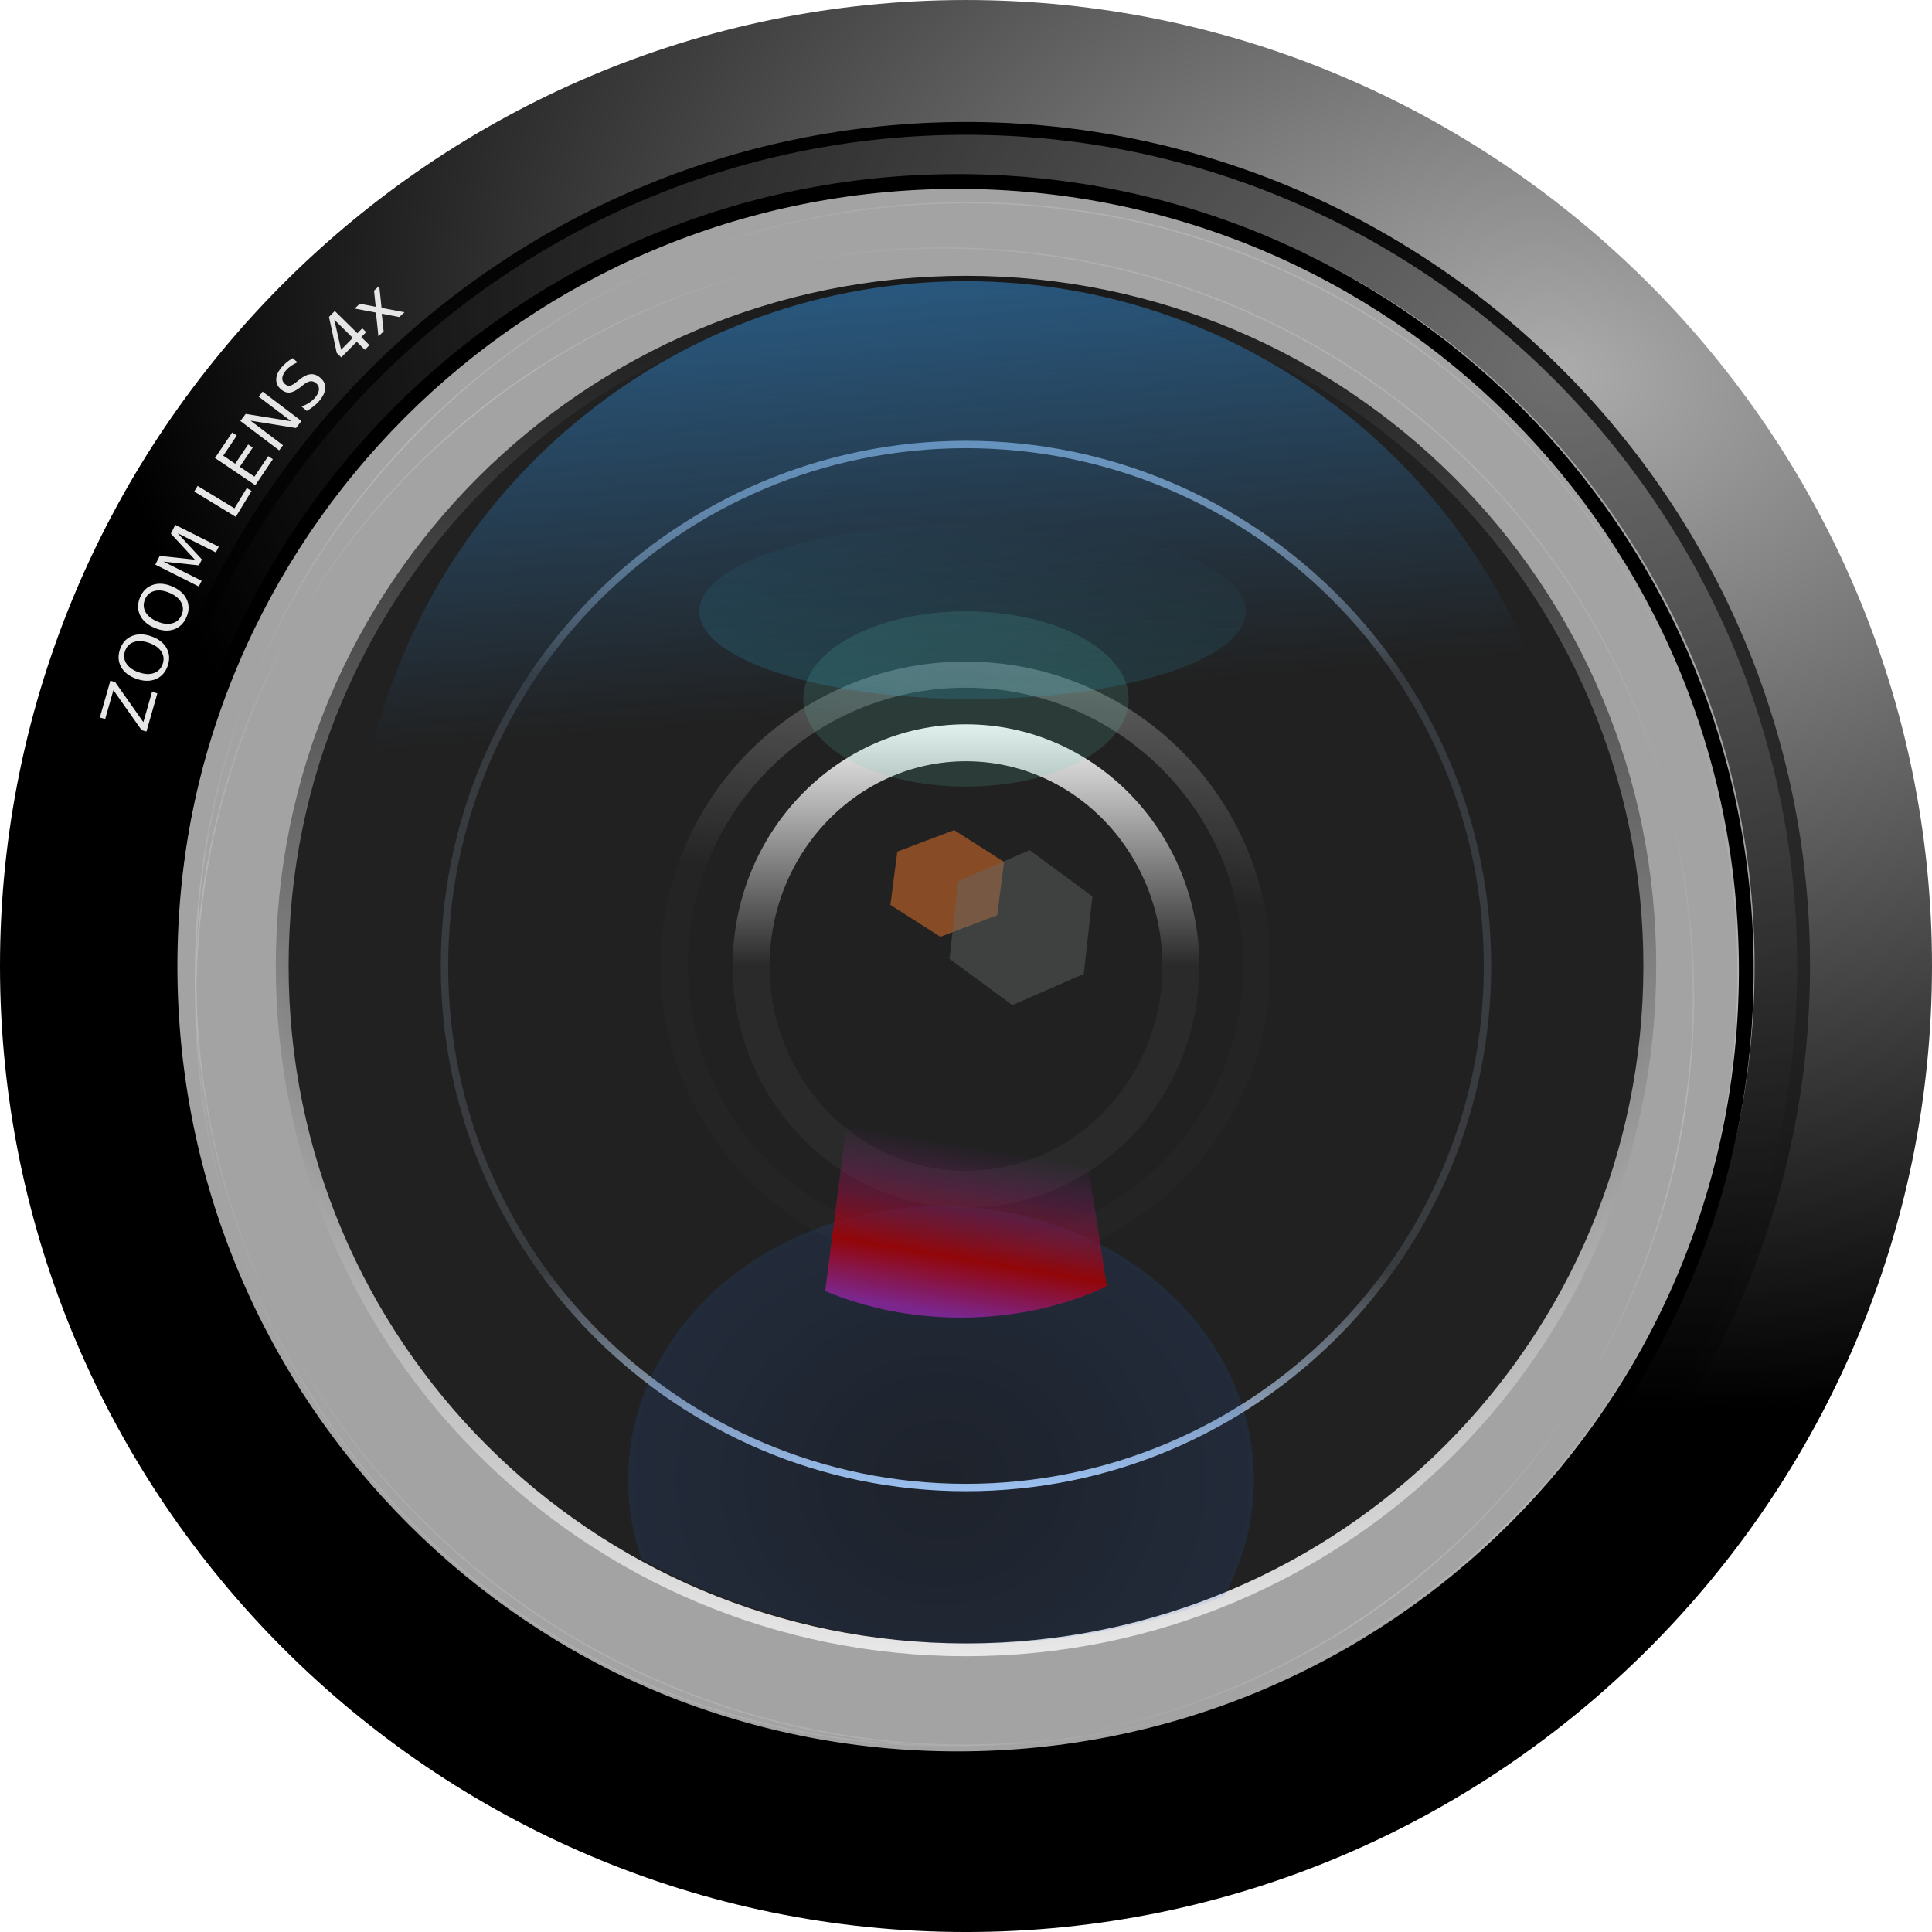 <?xml version="1.0" encoding="UTF-8" standalone="no"?>
<!-- Created with Inkscape (http://www.inkscape.org/) -->
<svg id="svg4909" xmlns:rdf="http://www.w3.org/1999/02/22-rdf-syntax-ns#" xmlns="http://www.w3.org/2000/svg" height="463.08" width="463.08" version="1.0" xmlns:cc="http://creativecommons.org/ns#" xmlns:xlink="http://www.w3.org/1999/xlink" xmlns:dc="http://purl.org/dc/elements/1.1/">
 <defs id="defs3">
  <linearGradient id="linearGradient5887">
   <stop id="stop5889" stop-color="#cdd0ce" offset="0"/>
   <stop id="stop5891" stop-color="#cdd0ce" stop-opacity="0" offset="1"/>
  </linearGradient>
  <linearGradient id="linearGradient5639">
   <stop id="stop5641" stop-color="#aed3ff" offset="0"/>
   <stop id="stop5643" stop-color="#d6e9ff" stop-opacity="0.132" offset="0.21"/>
   <stop id="stop5647" stop-color="#c2deff" stop-opacity="0.132" offset="0.778"/>
   <stop id="stop5645" stop-color="#aed3ff" offset="1"/>
  </linearGradient>
  <filter id="filter5590" color-interpolation-filters="sRGB" width="1" y="0" x="0" height="1">
   <feGaussianBlur id="feGaussianBlur5592" stdDeviation="0.811" result="fbSourceGraphic"/>
   <feColorMatrix id="feColorMatrix3137" values="0 0 0 -1 0 0 0 0 -1 0 0 0 0 -1 0 0 0 0 1 0" result="fbSourceGraphicAlpha" in="fbSourceGraphic"/>
   <feColorMatrix id="feColorMatrix3139" result="fbSourceGraphic" values="0" type="saturate" in="fbSourceGraphic"/>
   <feColorMatrix id="feColorMatrix3247" values="0 0 0 -1 0 0 0 0 -1 0 0 0 0 -1 0 0 0 0 1 0" result="fbSourceGraphicAlpha" in="fbSourceGraphic"/>
   <feFlood id="feFlood3249" flood-color="rgb(128,128,128)" in="fbSourceGraphic" flood-opacity="0" result="result1"/>
   <feBlend id="feBlend3251" result="result2" in2="fbSourceGraphic" mode="normal"/>
   <feComposite id="feComposite3253" operator="arithmetic" k2="1" in2="fbSourceGraphic" result="result3"/>
   <feComposite id="feComposite3255" operator="in" in2="fbSourceGraphic"/>
  </filter>
  <filter id="filter5827" color-interpolation-filters="sRGB" width="1" y="0" x="0" height="1">
   <feGaussianBlur id="feGaussianBlur5829" stdDeviation="1.017" result="fbSourceGraphic"/>
   <feColorMatrix id="feColorMatrix3085" values="0 0 0 -1 0 0 0 0 -1 0 0 0 0 -1 0 0 0 0 1 0" result="fbSourceGraphicAlpha" in="fbSourceGraphic"/>
   <feColorMatrix id="feColorMatrix3087" result="fbSourceGraphic" values="0" type="saturate" in="fbSourceGraphic"/>
   <feColorMatrix id="feColorMatrix3089" values="0 0 0 -1 0 0 0 0 -1 0 0 0 0 -1 0 0 0 0 1 0" result="fbSourceGraphicAlpha" in="fbSourceGraphic"/>
   <feColorMatrix id="feColorMatrix3091" result="fbSourceGraphic" values="0" type="saturate" in="fbSourceGraphic"/>
   <feColorMatrix id="feColorMatrix3157" values="0 0 0 -1 0 0 0 0 -1 0 0 0 0 -1 0 0 0 0 1 0" result="fbSourceGraphicAlpha" in="fbSourceGraphic"/>
   <feFlood id="feFlood3159" flood-color="rgb(128,128,128)" in="fbSourceGraphic" flood-opacity="0" result="result1"/>
   <feBlend id="feBlend3161" result="result2" in2="fbSourceGraphic" mode="normal"/>
   <feComposite id="feComposite3163" operator="arithmetic" k2="1" in2="fbSourceGraphic" result="result3"/>
   <feComposite id="feComposite3165" operator="in" in2="fbSourceGraphic" result="fbSourceGraphic"/>
   <feColorMatrix id="feColorMatrix3167" values="0 0 0 -1 0 0 0 0 -1 0 0 0 0 -1 0 0 0 0 1 0" result="fbSourceGraphicAlpha" in="fbSourceGraphic"/>
   <feFlood id="feFlood3169" flood-color="rgb(128,128,128)" in="fbSourceGraphic" flood-opacity="0" result="result1"/>
   <feBlend id="feBlend3171" result="result2" in2="fbSourceGraphic" mode="normal"/>
   <feComposite id="feComposite3173" operator="arithmetic" k2="1" in2="fbSourceGraphic" result="result4"/>
   <feComposite id="feComposite3175" operator="in" in2="fbSourceGraphic"/>
  </filter>
  <linearGradient id="linearGradient5957" y2="305.11" gradientUnits="userSpaceOnUse" x2="-143.59" gradientTransform="translate(427.844,138.77)" y1="345.38" x1="-150.34">
   <stop id="stop5771" stop-color="#89269d" offset="0"/>
   <stop id="stop5777" stop-color="#a40000" offset="0.337"/>
   <stop id="stop5773" stop-color="#89269d" stop-opacity="0" offset="1"/>
  </linearGradient>
  <radialGradient id="radialGradient5961" gradientUnits="userSpaceOnUse" cy="337.36" cx="-167" gradientTransform="matrix(1.339,0,0,1.172,495.161,127.689)" r="56">
   <stop id="stop5610" stop-color="#042b76" offset="0"/>
   <stop id="stop5612" stop-color="#2e75f8" offset="1"/>
  </radialGradient>
  <linearGradient id="linearGradient5965" y2="165.88" gradientUnits="userSpaceOnUse" x2="-175.16" gradientTransform="matrix(1.261,0,0,1.261,473.021,129.311)" y1="76.875" x1="-182.84">
   <stop id="stop5623" stop-color="#2a5e89" offset="0"/>
   <stop id="stop5625" stop-color="#2a5e89" stop-opacity="0" offset="1"/>
  </linearGradient>
  <radialGradient id="radialGradient5971" gradientUnits="userSpaceOnUse" cy="127.88" cx="81.5" gradientTransform="matrix(1.505,0.231,-0.161,1.049,317.464,104.94)" r="231.54">
   <stop id="stop5506" stop-color="#acacac" offset="0"/>
   <stop id="stop5508" stop-color="#000" offset="1"/>
  </radialGradient>
  <linearGradient id="linearGradient5974" y2="233.88" gradientUnits="userSpaceOnUse" x2="47.811" gradientTransform="matrix(0,1,-1,0,511.377,554.377)" y1="233.88" x1="-356.81">
   <stop id="stop5528" stop-color="#000" offset="0"/>
   <stop id="stop5530" stop-color="#FFF" stop-opacity="0.996" offset="1"/>
  </linearGradient>
  <linearGradient id="linearGradient5989" y2="-191.78" xlink:href="#linearGradient5887" spreadMethod="reflect" gradientUnits="userSpaceOnUse" x2="-807.77" y1="-119.64" x1="-838.19"/>
  <linearGradient id="linearGradient5991" y2="249.36" xlink:href="#linearGradient5639" gradientUnits="userSpaceOnUse" x2="22.886" y1="249.36" x1="-228.89"/>
  <linearGradient id="linearGradient5993" y2="245.86" gradientUnits="userSpaceOnUse" x2="-149.5" y1="245.86" x1="-210.09">
   <stop id="stop5556" stop-color="#FFF" offset="0"/>
   <stop id="stop5558" stop-color="#FFF" stop-opacity="0.038" offset="1"/>
  </linearGradient>
  <linearGradient id="linearGradient5995" y2="249.55" gradientUnits="userSpaceOnUse" x2="-164.83" y1="245.86" x1="-210.09">
   <stop id="stop5664" stop-color="#FFF" offset="0"/>
   <stop id="stop5666" stop-color="#FFF" stop-opacity="0.053" offset="1"/>
  </linearGradient>
  <linearGradient id="linearGradient5999" y2="-89.638" gradientUnits="userSpaceOnUse" x2="-145.56" y1="-47.638" x1="-153">
   <stop id="stop5783" stop-color="#2ad4ff" offset="0"/>
   <stop id="stop5785" stop-color="#2ad4ff" stop-opacity="0" offset="1"/>
  </linearGradient>
  <filter id="filter3081" height="1" width="1" color-interpolation-filters="sRGB" y="0" x="0">
   <feColorMatrix id="feColorMatrix3083" values="0" type="saturate"/>
  </filter>
  <filter id="filter3093" height="1" width="1" color-interpolation-filters="sRGB" y="0" x="0">
   <feColorMatrix id="feColorMatrix3095" values="0" type="saturate"/>
  </filter>
  <filter id="filter3097" height="1" width="1" color-interpolation-filters="sRGB" y="0" x="0">
   <feColorMatrix id="feColorMatrix3099" values="0" type="saturate"/>
  </filter>
  <filter id="filter3101" height="1" width="1" color-interpolation-filters="sRGB" y="0" x="0">
   <feColorMatrix id="feColorMatrix3103" values="0" type="saturate"/>
  </filter>
  <filter id="filter3105" height="1" width="1" color-interpolation-filters="sRGB" y="0" x="0">
   <feColorMatrix id="feColorMatrix3107" values="0" type="saturate"/>
  </filter>
  <filter id="filter3109" height="1" width="1" color-interpolation-filters="sRGB" y="0" x="0">
   <feColorMatrix id="feColorMatrix3111" values="0" type="saturate" result="fbSourceGraphic"/>
   <feColorMatrix id="feColorMatrix3177" values="0 0 0 -1 0 0 0 0 -1 0 0 0 0 -1 0 0 0 0 1 0" result="fbSourceGraphicAlpha" in="fbSourceGraphic"/>
   <feFlood id="feFlood3179" flood-color="rgb(128,128,128)" in="fbSourceGraphic" flood-opacity="0" result="result1"/>
   <feBlend id="feBlend3181" result="result2" in2="fbSourceGraphic" mode="normal"/>
   <feComposite id="feComposite3183" operator="arithmetic" k2="1" in2="fbSourceGraphic" result="result3"/>
   <feComposite id="feComposite3185" operator="in" in2="fbSourceGraphic"/>
  </filter>
  <filter id="filter3113" height="1" width="1" color-interpolation-filters="sRGB" y="0" x="0">
   <feColorMatrix id="feColorMatrix3115" values="0" type="saturate" result="fbSourceGraphic"/>
   <feColorMatrix id="feColorMatrix3187" values="0 0 0 -1 0 0 0 0 -1 0 0 0 0 -1 0 0 0 0 1 0" result="fbSourceGraphicAlpha" in="fbSourceGraphic"/>
   <feFlood id="feFlood3189" flood-color="rgb(128,128,128)" in="fbSourceGraphic" flood-opacity="0" result="result1"/>
   <feBlend id="feBlend3191" result="result2" in2="fbSourceGraphic" mode="normal"/>
   <feComposite id="feComposite3193" operator="arithmetic" k2="1" in2="fbSourceGraphic" result="result3"/>
   <feComposite id="feComposite3195" operator="in" in2="fbSourceGraphic"/>
  </filter>
  <filter id="filter3117" height="1" width="1" color-interpolation-filters="sRGB" y="0" x="0">
   <feColorMatrix id="feColorMatrix3119" values="0" type="saturate" result="fbSourceGraphic"/>
   <feColorMatrix id="feColorMatrix3197" values="0 0 0 -1 0 0 0 0 -1 0 0 0 0 -1 0 0 0 0 1 0" result="fbSourceGraphicAlpha" in="fbSourceGraphic"/>
   <feFlood id="feFlood3199" flood-color="rgb(128,128,128)" in="fbSourceGraphic" flood-opacity="0" result="result1"/>
   <feBlend id="feBlend3201" result="result2" in2="fbSourceGraphic" mode="normal"/>
   <feComposite id="feComposite3203" operator="arithmetic" k2="1" in2="fbSourceGraphic" result="result3"/>
   <feComposite id="feComposite3205" operator="in" in2="fbSourceGraphic"/>
  </filter>
  <filter id="filter3121" height="1" width="1" color-interpolation-filters="sRGB" y="0" x="0">
   <feColorMatrix id="feColorMatrix3123" values="0" type="saturate" result="fbSourceGraphic"/>
   <feColorMatrix id="feColorMatrix3207" values="0 0 0 -1 0 0 0 0 -1 0 0 0 0 -1 0 0 0 0 1 0" result="fbSourceGraphicAlpha" in="fbSourceGraphic"/>
   <feFlood id="feFlood3209" flood-color="rgb(128,128,128)" in="fbSourceGraphic" flood-opacity="0" result="result1"/>
   <feBlend id="feBlend3211" result="result2" in2="fbSourceGraphic" mode="normal"/>
   <feComposite id="feComposite3213" operator="arithmetic" k2="1" in2="fbSourceGraphic" result="result3"/>
   <feComposite id="feComposite3215" operator="in" in2="fbSourceGraphic"/>
  </filter>
  <filter id="filter3125" height="1" width="1" color-interpolation-filters="sRGB" y="0" x="0">
   <feColorMatrix id="feColorMatrix3127" values="0" type="saturate" result="fbSourceGraphic"/>
   <feColorMatrix id="feColorMatrix3217" values="0 0 0 -1 0 0 0 0 -1 0 0 0 0 -1 0 0 0 0 1 0" result="fbSourceGraphicAlpha" in="fbSourceGraphic"/>
   <feFlood id="feFlood3219" flood-color="rgb(128,128,128)" in="fbSourceGraphic" flood-opacity="0" result="result1"/>
   <feBlend id="feBlend3221" result="result2" in2="fbSourceGraphic" mode="normal"/>
   <feComposite id="feComposite3223" operator="arithmetic" k2="1" in2="fbSourceGraphic" result="result3"/>
   <feComposite id="feComposite3225" operator="in" in2="fbSourceGraphic"/>
  </filter>
  <filter id="filter3129" height="1" width="1" color-interpolation-filters="sRGB" y="0" x="0">
   <feColorMatrix id="feColorMatrix3131" values="0" type="saturate" result="fbSourceGraphic"/>
   <feColorMatrix id="feColorMatrix3227" values="0 0 0 -1 0 0 0 0 -1 0 0 0 0 -1 0 0 0 0 1 0" result="fbSourceGraphicAlpha" in="fbSourceGraphic"/>
   <feFlood id="feFlood3229" flood-color="rgb(128,128,128)" in="fbSourceGraphic" flood-opacity="0" result="result1"/>
   <feBlend id="feBlend3231" result="result2" in2="fbSourceGraphic" mode="normal"/>
   <feComposite id="feComposite3233" operator="arithmetic" k2="1" in2="fbSourceGraphic" result="result3"/>
   <feComposite id="feComposite3235" operator="in" in2="fbSourceGraphic"/>
  </filter>
  <filter id="filter3133" height="1" width="1" color-interpolation-filters="sRGB" y="0" x="0">
   <feColorMatrix id="feColorMatrix3135" values="0" type="saturate" result="fbSourceGraphic"/>
   <feColorMatrix id="feColorMatrix3237" values="0 0 0 -1 0 0 0 0 -1 0 0 0 0 -1 0 0 0 0 1 0" result="fbSourceGraphicAlpha" in="fbSourceGraphic"/>
   <feFlood id="feFlood3239" flood-color="rgb(128,128,128)" in="fbSourceGraphic" flood-opacity="0" result="result1"/>
   <feBlend id="feBlend3241" result="result2" in2="fbSourceGraphic" mode="normal"/>
   <feComposite id="feComposite3243" operator="arithmetic" k2="1" in2="fbSourceGraphic" result="result3"/>
   <feComposite id="feComposite3245" operator="in" in2="fbSourceGraphic"/>
  </filter>
  <filter id="filter3141" height="1" width="1" color-interpolation-filters="sRGB" y="0" x="0">
   <feColorMatrix id="feColorMatrix3143" values="0" type="saturate" result="fbSourceGraphic"/>
   <feColorMatrix id="feColorMatrix3257" values="0 0 0 -1 0 0 0 0 -1 0 0 0 0 -1 0 0 0 0 1 0" result="fbSourceGraphicAlpha" in="fbSourceGraphic"/>
   <feFlood id="feFlood3259" flood-color="rgb(128,128,128)" in="fbSourceGraphic" flood-opacity="0" result="result1"/>
   <feBlend id="feBlend3261" result="result2" in2="fbSourceGraphic" mode="normal"/>
   <feComposite id="feComposite3263" operator="arithmetic" k2="1" in2="fbSourceGraphic" result="result3"/>
   <feComposite id="feComposite3265" operator="in" in2="fbSourceGraphic"/>
  </filter>
  <filter id="filter3145" height="1" width="1" color-interpolation-filters="sRGB" y="0" x="0">
   <feColorMatrix id="feColorMatrix3147" values="0" type="saturate" result="fbSourceGraphic"/>
   <feColorMatrix id="feColorMatrix3271" values="0 0 0 -1 0 0 0 0 -1 0 0 0 0 -1 0 0 0 0 1 0" result="fbSourceGraphicAlpha" in="fbSourceGraphic"/>
   <feFlood id="feFlood3273" flood-color="rgb(128,128,128)" in="fbSourceGraphic" flood-opacity="0" result="result1"/>
   <feBlend id="feBlend3275" result="result2" in2="fbSourceGraphic" mode="normal"/>
   <feComposite id="feComposite3277" operator="arithmetic" k2="1" in2="fbSourceGraphic" result="result3"/>
   <feComposite id="feComposite3279" operator="in" in2="fbSourceGraphic" result="fbSourceGraphic"/>
   <feColorMatrix id="feColorMatrix3281" values="0 0 0 -1 0 0 0 0 -1 0 0 0 0 -1 0 0 0 0 1 0" result="fbSourceGraphicAlpha" in="fbSourceGraphic"/>
   <feColorMatrix id="feColorMatrix3283" in="fbSourceGraphic" type="luminanceToAlpha" result="result2"/>
   <feComposite id="feComposite3285" in2="fbSourceGraphic" k3="2" result="result4" in="result2" operator="arithmetic"/>
   <feBlend id="feBlend3287" result="result3" mode="multiply" in2="result2" in="result4"/>
   <feComposite id="feComposite3289" operator="in" in2="fbSourceGraphic" in="result3"/>
  </filter>
  <filter id="filter3149" height="1" width="1" color-interpolation-filters="sRGB" y="0" x="0">
   <feColorMatrix id="feColorMatrix3151" values="0" type="saturate" result="fbSourceGraphic"/>
   <feColorMatrix id="feColorMatrix3267" values="0 0 0 -1 0 0 0 0 -1 0 0 0 0 -1 0 0 0 0 1 0" result="fbSourceGraphicAlpha" in="fbSourceGraphic"/>
   <feColorMatrix id="feColorMatrix3269" values="0" type="saturate" in="fbSourceGraphic"/>
  </filter>
  <filter id="filter3153" height="1" width="1" color-interpolation-filters="sRGB" y="0" x="0">
   <feColorMatrix id="feColorMatrix3155" values="0" type="saturate"/>
  </filter>
 </defs>
 <g id="layer1" transform="translate(-45.961,-168.337)">
  <path id="path4987" stroke-linejoin="round" d="m483,326.36c0,103.28-83.723,187-187,187s-187-83.723-187-187,83.723-187,187-187,187,83.723,187,187z" fill-rule="nonzero" transform="translate(-18.5,73.514)" stroke-dashoffset="0" filter="url(#filter3153)" stroke="#000" stroke-linecap="round" stroke-miterlimit="4" stroke-dasharray="none" stroke-width="3.543" fill="#212121"/>
  <path id="path5514" stroke-linejoin="round" d="m478.27,399.88c0-110.63-90.149-200.77-200.77-200.77-110.63,0-200.77,90.149-200.77,200.77,0,110.63,90.149,200.77,200.77,200.77,110.63,0,200.77-90.149,200.77-200.77zm-36.87,0c0,90.677-73.228,163.9-163.9,163.9-90.677,0-163.9-73.228-163.9-163.9,0-90.677,73.228-163.9,163.9-163.9,90.677,0,163.9,73.228,163.9,163.9z" fill-rule="nonzero" stroke-dashoffset="0" filter="url(#filter3149)" stroke="url(#linearGradient5974)" stroke-linecap="round" stroke-miterlimit="4" stroke-dasharray="none" stroke-width="3.073" fill="#a3a3a3"/>
  <path id="path4989" d="m277.5,168.34c-127.58,0-231.54,103.96-231.54,231.54s103.96,231.54,231.54,231.54,231.54-103.96,231.54-231.54-103.96-231.54-231.54-231.54zm0,42.52c104.57,0,189.02,84.448,189.02,189.02s-84.448,189.02-189.02,189.02-189.02-84.448-189.02-189.02,84.448-189.02,189.02-189.02z" fill-rule="nonzero" filter="url(#filter3145)" fill="url(#radialGradient5971)"/>
  <path id="path5538" stroke-linejoin="round" d="m22,249.36c0,69.036-55.964,125-125,125s-125-55.964-125-125,55.964-125,125-125,125,55.964,125,125z" transform="matrix(0,-1,1,0,28.138,296.877)" stroke-dashoffset="0" filter="url(#filter3141)" stroke="url(#linearGradient5991)" stroke-linecap="round" stroke-miterlimit="4" stroke-dasharray="none" stroke-width="1.772" fill="none"/>
  <path id="path5552" stroke-linejoin="round" d="m-96,245.86c0,28.443-23.953,51.5-53.5,51.5s-53.5-23.057-53.5-51.5,23.953-51.5,53.5-51.5,53.5,23.057,53.5,51.5z" transform="matrix(0,1,-1,0,523.362,549.377)" stroke-dashoffset="0" filter="url(#filter5590)" stroke="url(#linearGradient5993)" stroke-linecap="round" stroke-miterlimit="4" stroke-dasharray="none" stroke-width="8.858" fill="none"/>
  <path id="path5594" opacity="0.555" stroke-linejoin="round" d="m-96,245.86c0,28.443-23.953,51.5-53.5,51.5s-53.5-23.057-53.5-51.5,23.953-51.5,53.5-51.5,53.5,23.057,53.5,51.5z" transform="matrix(0,1.305,-1.356,0,610.778,594.955)" stroke-dashoffset="0" filter="url(#filter3133)" stroke="url(#linearGradient5995)" stroke-linecap="round" stroke-miterlimit="4" stroke-dasharray="none" stroke-width="4.796" fill="none"/>
  <path id="path5616" d="m277.5,235.74c-69.05,0-126.98,47.899-142.34,112.27h284.69c-15.37-64.37-73.3-112.27-142.35-112.27z" fill-rule="nonzero" filter="url(#filter3129)" fill="url(#linearGradient5965)"/>
  <path id="path5649" stroke-linejoin="round" d="m22,249.36c0,69.036-55.964,125-125,125s-125-55.964-125-125,55.964-125,125-125,125,55.964,125,125z" transform="matrix(0,-0.869,0.869,0,60.822,310.377)" stroke-dashoffset="0" filter="url(#filter3125)" stroke="url(#linearGradient5991)" stroke-linecap="round" stroke-miterlimit="4" stroke-dasharray="none" stroke-width="1.772" fill="none"/>
  <path id="path5598" opacity="0.341" d="m271.5,457.42c-41.4,0-75,29.4-75,65.625,0,6.577,1.127,12.914,3.188,18.906,23.49,12.983,50.517,20.375,79.312,20.375,21.347,0,41.721-4.049,60.406-11.438,4.54-8.456,7.094-17.888,7.094-27.844,0-36.225-33.6-65.625-75-65.625z" fill-rule="nonzero" filter="url(#filter3121)" fill="url(#radialGradient5961)"/>
  <path id="path5660" opacity="0.384" d="m-114-68.638c0,11.598-17.461,21-39,21s-39-9.402-39-21,17.461-21,39-21,39,9.402,39,21z" fill-rule="nonzero" transform="translate(430.5,404.514)" filter="url(#filter3117)" fill="#5fd3bc"/>
  <path id="rect5762" opacity="0.928" d="m300.01,403.61-46.931,1.159-9.325,73.004c9.519,4.039,20.63,6.373,32.501,6.373,12.924,0,24.951-2.772,34.999-7.496l-11.244-73.04z" fill-rule="nonzero" filter="url(#filter3113)" fill="url(#linearGradient5957)"/>
  <path id="path5779" opacity="0.384" d="m-114-68.638c0,11.598-17.461,21-39,21s-39-9.402-39-21,17.461-21,39-21,39,9.402,39,21z" fill-rule="nonzero" transform="matrix(1.679,0,0,1,535.962,383.514)" filter="url(#filter3109)" fill="url(#linearGradient5999)"/>
  <path id="text5869" filter="url(#filter3105)" style="text-align:start;" fill="#e6e6e6" d="m69.893,340.31,2.516-8.812,1.157,0.33,6.757,9.599,2.074-7.264,1.277,0.365-2.615,9.158-1.157-0.33-6.757-9.599-1.976,6.919-1.277-0.365m6.046-15.945c-0.379,1.081-0.277,2.083,0.305,3.004,0.584,0.917,1.571,1.619,2.962,2.106,1.386,0.486,2.593,0.553,3.622,0.201,1.03-0.357,1.734-1.075,2.113-2.157,0.379-1.081,0.276-2.078-0.31-2.99-0.584-0.917-1.569-1.618-2.955-2.103-1.391-0.487-2.601-0.555-3.629-0.204-1.027,0.347-1.729,1.061-2.108,2.142m-1.209-0.424c0.541-1.543,1.492-2.595,2.853-3.156,1.356-0.562,2.904-0.539,4.644,0.071,1.735,0.608,2.959,1.556,3.673,2.843,0.708,1.286,0.792,2.7,0.251,4.244-0.543,1.548-1.493,2.606-2.85,3.173-1.356,0.562-2.904,0.539-4.644-0.071-1.74-0.61-2.964-1.557-3.673-2.843-0.712-1.292-0.796-2.713-0.254-4.261m5.984-11.943c-0.446,1.056-0.407,2.061,0.116,3.017,0.525,0.951,1.467,1.714,2.825,2.288,1.353,0.572,2.554,0.714,3.602,0.428,1.05-0.291,1.798-0.965,2.244-2.02,0.446-1.056,0.405-2.057-0.122-3.003-0.525-0.951-1.464-1.713-2.817-2.284-1.358-0.574-2.561-0.717-3.609-0.431-1.046,0.282-1.792,0.95-2.238,2.006m-1.18-0.499c0.637-1.506,1.651-2.497,3.045-2.971,1.389-0.476,2.932-0.356,4.63,0.362,1.694,0.716,2.856,1.738,3.487,3.068,0.626,1.328,0.621,2.745-0.015,4.251-0.639,1.511-1.653,2.507-3.044,2.989-1.389,0.476-2.932,0.356-4.63-0.362-1.698-0.718-2.861-1.74-3.487-3.068-0.629-1.335-0.624-2.757,0.014-4.269m3.651-7.821,1.055-2.102,8.429,0.902-5.751-6.236,1.055-2.102,10.424,5.234-0.691,1.375-9.153-4.596,5.8,6.278-0.712,1.417-8.499-0.902,9.153,4.596-0.687,1.368-10.424-5.234m9.329-17.523,0.82-1.348,8.829,5.373,2.953-4.852,1.135,0.69-3.773,6.2-9.964-6.064m4.977-8.039,4.126-6.113,1.101,0.743-3.243,4.805,2.862,1.932,3.107-4.604,1.101,0.743-3.107,4.604,3.503,2.364,3.321-4.921,1.101,0.743-4.204,6.23-9.668-6.525m6.084-8.876,1.283-1.694,10.901,1.768-7.779-5.891,0.924-1.221,9.299,7.042-1.283,1.694-10.901-1.768,7.779,5.891-0.924,1.221-9.299-7.042m12.522-15.06,1.175,0.995c-0.606,0.272-1.134,0.565-1.585,0.88-0.451,0.315-0.836,0.661-1.156,1.038-0.555,0.656-0.857,1.27-0.906,1.843-0.045,0.569,0.167,1.052,0.636,1.45,0.393,0.333,0.791,0.468,1.192,0.406,0.401-0.07,0.942-0.383,1.624-0.938l0.765-0.601c0.932-0.753,1.794-1.159,2.587-1.218,0.793-0.066,1.551,0.208,2.274,0.82,0.862,0.73,1.271,1.574,1.224,2.531-0.043,0.953-0.537,1.988-1.483,3.105-0.357,0.421-0.785,0.83-1.284,1.226-0.496,0.392-1.053,0.764-1.67,1.114l-1.24-1.05c0.688-0.257,1.3-0.561,1.837-0.912,0.536-0.351,0.996-0.753,1.38-1.206,0.582-0.688,0.897-1.333,0.943-1.935,0.046-0.602-0.181-1.116-0.682-1.54-0.437-0.37-0.893-0.525-1.369-0.463-0.472,0.058-1.029,0.34-1.67,0.848l-0.764,0.612c-0.94,0.747-1.77,1.159-2.492,1.238-0.722,0.078-1.422-0.17-2.102-0.746-0.787-0.666-1.173-1.468-1.158-2.404,0.018-0.94,0.44-1.897,1.264-2.871,0.353-0.417,0.751-0.811,1.194-1.18,0.442-0.369,0.931-0.717,1.466-1.042m9.992-9.218,1.639,7.208,2.796-2.838-4.435-4.37m-1.27-0.67,1.393-1.413,5.415,5.335,1.168-1.185,0.935,0.921-1.168,1.185,1.959,1.93-1.102,1.119-1.959-1.93-3.696,3.751-1.085-1.069-1.859-8.643m12.045-7.438,0.556,5.276,5.491,1.05-1.247,1.148-4.202-0.804,0.455,4.254-1.247,1.148-0.601-5.67-5.113-0.963,1.247-1.148,3.818,0.721-0.405-3.865,1.247-1.148"/>
  <path id="path5885" opacity="0.676" stroke-linejoin="round" d="m-414-119.64c0,117.08-94.916,212-212,212s-212-94.916-212-212,94.916-212,212-212,212,94.916,212,212z" transform="matrix(0.872,0,0,0.872,823.568,506.107)" stroke-dashoffset="0" filter="url(#filter3101)" stroke="url(#linearGradient5989)" stroke-linecap="round" stroke-miterlimit="4" stroke-dasharray="none" stroke-width="0.379" fill="none"/>
  <path id="path5895" opacity="0.676" stroke-linejoin="round" d="m-414-119.64c0,117.08-94.916,212-212,212s-212-94.916-212-212,94.916-212,212-212,212,94.916,212,212z" transform="matrix(0.854,0.077,-0.077,0.854,799.31,555.444)" stroke-dashoffset="0" filter="url(#filter3097)" stroke="url(#linearGradient5989)" stroke-linecap="round" stroke-miterlimit="4" stroke-dasharray="none" stroke-width="0.379" fill="none"/>
  <path id="path5903" stroke-linejoin="round" d="m275.5,211.84c-104.57,0-189.03,84.46-189.03,189.03s84.46,189.03,189.03,189.03,189.03-84.46,189.03-189.03-84.46-189.03-189.03-189.03z" stroke-dashoffset="0" filter="url(#filter3093)" stroke="#000" stroke-linecap="round" stroke-miterlimit="4" stroke-dasharray="none" stroke-width="3.543" fill="none"/>
  <path id="path5831" opacity="0.676" d="m-137,243.36-21.624,9.454-19-14,2.624-23.454,21.624-9.454,19,14z" fill-rule="nonzero" transform="matrix(0.63,0,0,0.545,371.287,255.088)" filter="url(#filter5827)" fill="#ff7f2a"/>
  <path id="path5789" opacity="0.676" fill-rule="nonzero" transform="matrix(0.792,0,0,0.792,414.229,209.025)" filter="url(#filter5827)" fill="#636667" d="m-137,243.36-21.624,9.454-19-14,2.624-23.454,21.624-9.454,19,14z"/>
  <path id="path5987" opacity="0.676" stroke-linejoin="round" d="m-414-119.64c0,117.08-94.916,212-212,212s-212-94.916-212-212,94.916-212,212-212,212,94.916,212,212z" transform="matrix(0.838,0.12,-0.12,0.838,782.612,582.645)" stroke-dashoffset="0" filter="url(#filter3081)" stroke="url(#linearGradient5989)" stroke-linecap="round" stroke-miterlimit="4" stroke-dasharray="none" stroke-width="0.379" fill="none"/>
 </g>
</svg>

